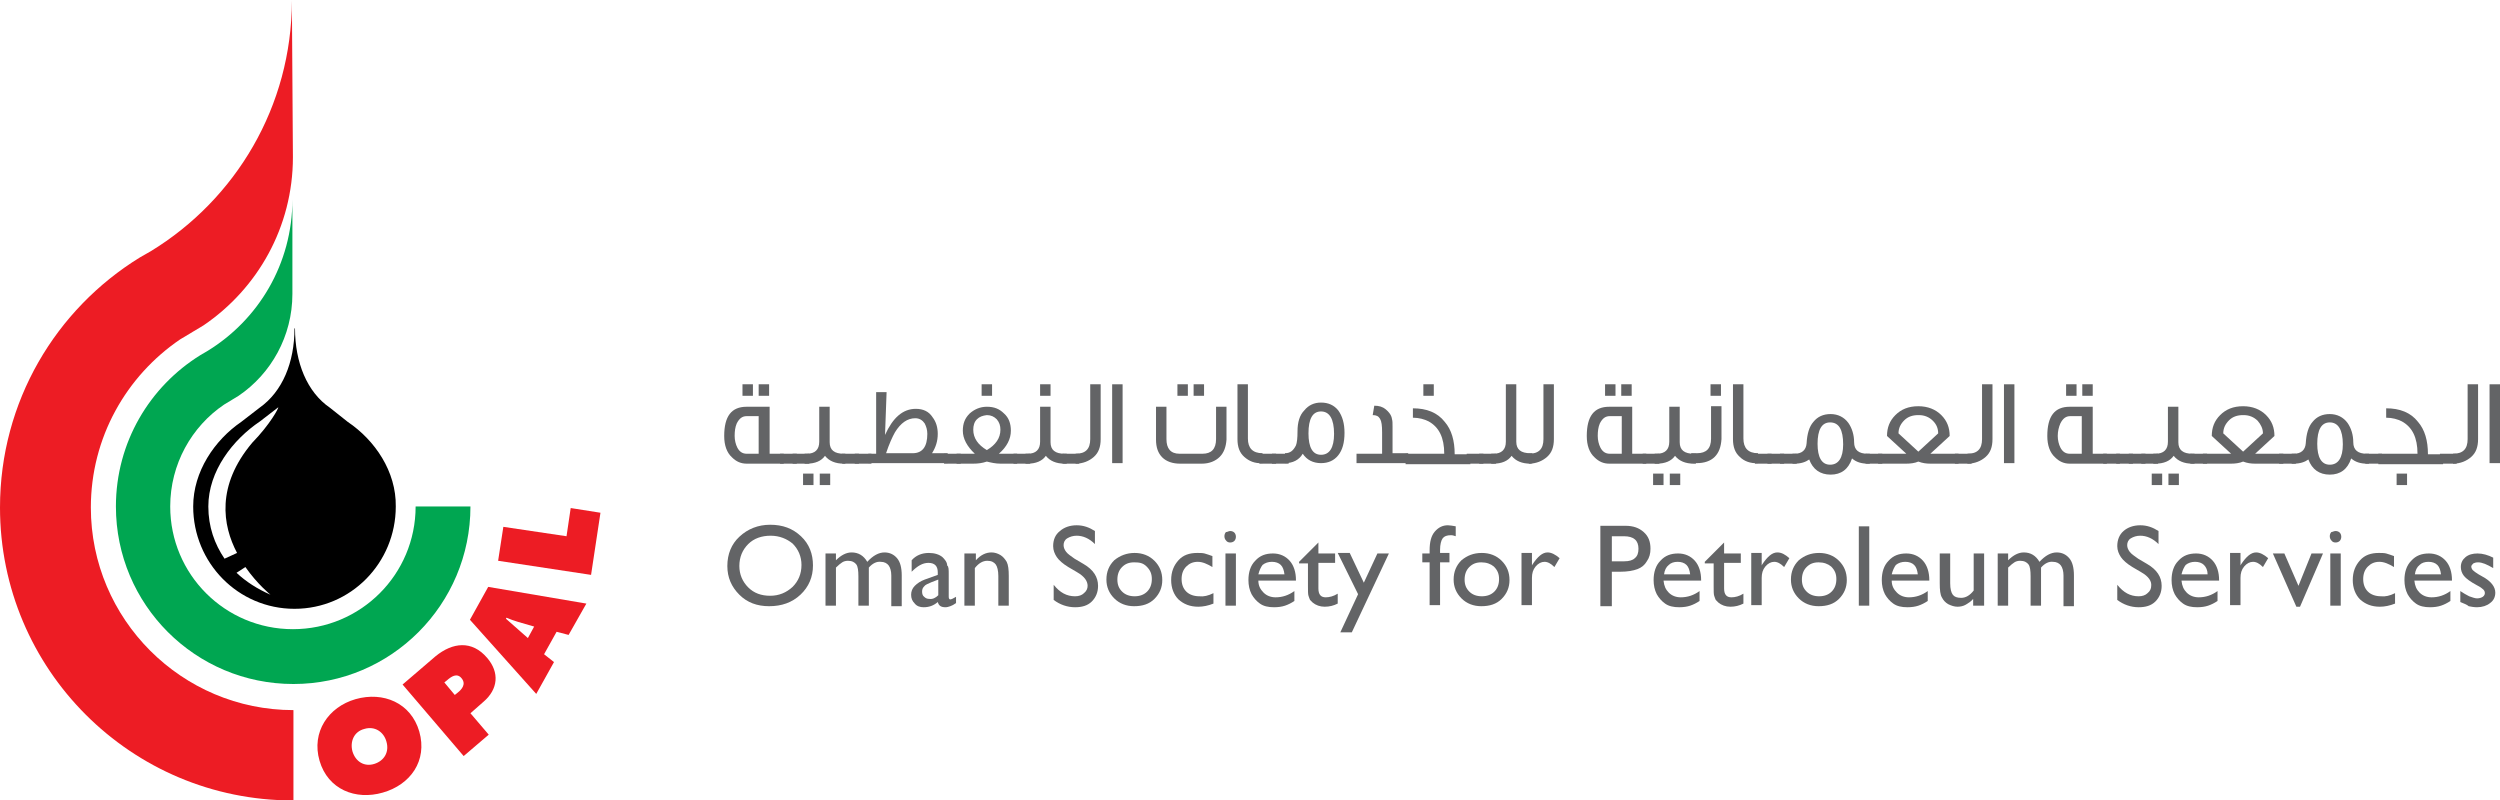<?xml version="1.0" encoding="utf-8"?>
<!-- Generator: Adobe Illustrator 28.0.0, SVG Export Plug-In . SVG Version: 6.00 Build 0)  -->
<!DOCTYPE svg PUBLIC "-//W3C//DTD SVG 1.1//EN" "http://www.w3.org/Graphics/SVG/1.1/DTD/svg11.dtd">
<svg version="1.1" id="Layer_1" xmlns:x="http://ns.adobe.com/Extensibility/1.0/" xmlns:i="http://ns.adobe.com/AdobeIllustrator/10.0/" xmlns:graph="http://ns.adobe.com/Graphs/1.0/"
	 xmlns="http://www.w3.org/2000/svg" xmlns:xlink="http://www.w3.org/1999/xlink" x="0px" y="0px" width="478.8px" height="153.3px"
	 viewBox="0 0 478.8 153.3" style="enable-background:new 0 0 478.8 153.3;" xml:space="preserve">
<style type="text/css">
	.st0{fill:#636466;}
	.st1{fill:#00A651;}
	.st2{fill:#ED1C24;}
	.st3{fill:none;stroke:#ED1C24;stroke-width:0.907;}
</style>
<g>
	<g>
		<g>
			<g>
				<g>
					<g>
						<path class="st0" d="M147.5,100.5c2.4,0,4.3,0.7,5.9,2.2c1.6,1.5,2.3,3.4,2.3,5.6c0,2.2-0.8,4.1-2.4,5.6
							c-1.6,1.5-3.6,2.2-6,2.2c-2.3,0-4.2-0.7-5.7-2.2c-1.5-1.5-2.3-3.3-2.3-5.5c0-2.3,0.8-4.2,2.3-5.6
							C143.2,101.3,145.2,100.5,147.5,100.5z M147.6,102.6c-1.7,0-3.2,0.5-4.3,1.6c-1.1,1.1-1.7,2.5-1.7,4.2c0,1.6,0.6,3,1.7,4.1
							c1.1,1.1,2.5,1.6,4.2,1.6c1.7,0,3.1-0.6,4.3-1.7c1.1-1.1,1.7-2.5,1.7-4.2c0-1.6-0.6-3-1.7-4.1
							C150.7,103.2,149.3,102.6,147.6,102.6z"/>
						<path class="st0" d="M166.4,108.7v7.3h-2v-5.6c0-1.1-0.1-1.9-0.4-2.3c-0.3-0.4-0.8-0.7-1.6-0.7c-0.4,0-0.8,0.1-1.1,0.3
							c-0.3,0.2-0.7,0.5-1.2,1v7.3h-2v-10h2v1.3c1-1,2-1.5,3-1.5c1.3,0,2.3,0.6,3,1.8c1.1-1.2,2.2-1.8,3.3-1.8c1,0,1.8,0.4,2.4,1.1
							c0.6,0.7,0.9,1.8,0.9,3.3v5.9h-2v-5.9c0-0.8-0.2-1.5-0.5-1.9c-0.3-0.4-0.8-0.7-1.5-0.7C167.9,107.5,167.1,107.9,166.4,108.7z"
							/>
						<path class="st0" d="M181.7,110v4.3c0,0.3,0.1,0.5,0.3,0.5c0.2,0,0.6-0.2,1.1-0.5v1.2c-0.4,0.3-0.8,0.5-1.1,0.6
							c-0.3,0.1-0.6,0.2-0.9,0.2c-0.9,0-1.3-0.3-1.5-1c-0.8,0.7-1.7,1-2.7,1c-0.7,0-1.3-0.2-1.7-0.7c-0.5-0.5-0.7-1-0.7-1.7
							c0-0.6,0.2-1.2,0.7-1.7c0.5-0.5,1.1-0.9,1.9-1.2l2.5-0.9v-0.5c0-1.2-0.6-1.8-1.8-1.8c-1.1,0-2.1,0.6-3.2,1.7v-2.2
							c0.8-0.9,1.9-1.4,3.3-1.4c1.1,0,2,0.3,2.6,0.8c0.2,0.2,0.4,0.4,0.6,0.7c0.2,0.3,0.3,0.6,0.3,0.9
							C181.7,108.5,181.7,109.1,181.7,110z M179.7,114v-3l-1.3,0.5c-0.7,0.3-1.2,0.5-1.4,0.8c-0.3,0.3-0.4,0.6-0.4,1
							c0,0.4,0.1,0.8,0.4,1c0.3,0.3,0.6,0.4,1,0.4C178.6,114.8,179.2,114.5,179.7,114z"/>
						<path class="st0" d="M186.9,106v1.3c0.9-1,1.9-1.5,3-1.5c0.6,0,1.2,0.2,1.7,0.5c0.5,0.3,0.9,0.8,1.2,1.3
							c0.3,0.6,0.4,1.5,0.4,2.7v5.7h-2v-5.7c0-1-0.2-1.8-0.5-2.2c-0.3-0.4-0.8-0.7-1.6-0.7c-0.9,0-1.7,0.5-2.4,1.4v7.2h-2v-10H186.9
							z"/>
						<path class="st0" d="M206.3,109.6l-1.7-1c-1-0.6-1.8-1.3-2.2-1.9c-0.4-0.6-0.7-1.3-0.7-2.1c0-1.2,0.4-2.2,1.3-2.9
							c0.8-0.7,1.9-1.1,3.2-1.1c1.3,0,2.4,0.4,3.5,1.1v2.5c-1.1-1.1-2.3-1.6-3.5-1.6c-0.7,0-1.3,0.2-1.8,0.5
							c-0.5,0.3-0.7,0.8-0.7,1.3c0,0.5,0.2,0.9,0.5,1.3c0.3,0.4,0.9,0.8,1.6,1.3l1.7,1c1.9,1.1,2.8,2.5,2.8,4.2c0,1.2-0.4,2.2-1.2,3
							c-0.8,0.8-1.9,1.1-3.2,1.1c-1.5,0-2.9-0.5-4.1-1.4V112c1.2,1.5,2.5,2.2,4.1,2.2c0.7,0,1.3-0.2,1.7-0.6
							c0.5-0.4,0.7-0.9,0.7-1.4C208.3,111.3,207.7,110.4,206.3,109.6z"/>
						<path class="st0" d="M217.3,105.9c1.5,0,2.8,0.5,3.8,1.5c1,1,1.5,2.2,1.5,3.7c0,1.4-0.5,2.6-1.5,3.6c-1,1-2.3,1.4-3.9,1.4
							c-1.5,0-2.8-0.5-3.8-1.5c-1-1-1.5-2.2-1.5-3.6c0-1.5,0.5-2.7,1.5-3.7C214.5,106.4,215.8,105.9,217.3,105.9z M217.2,107.7
							c-1,0-1.7,0.3-2.3,0.9c-0.6,0.6-0.9,1.4-0.9,2.4c0,1,0.3,1.7,0.9,2.3c0.6,0.6,1.4,0.9,2.4,0.9c1,0,1.8-0.3,2.4-0.9
							c0.6-0.6,0.9-1.4,0.9-2.4c0-1-0.3-1.7-1-2.4S218.2,107.7,217.2,107.7z"/>
						<path class="st0" d="M232.4,113.6v2c-1,0.4-2,0.6-2.9,0.6c-1.6,0-2.8-0.5-3.8-1.4c-0.9-0.9-1.4-2.2-1.4-3.7
							c0-1.6,0.5-2.8,1.4-3.8c0.9-1,2.1-1.4,3.6-1.4c0.5,0,1,0,1.4,0.1c0.4,0.1,0.9,0.3,1.5,0.5v2.1c-1-0.6-1.9-1-2.8-1
							c-0.9,0-1.6,0.3-2.2,0.9c-0.6,0.6-0.9,1.4-0.9,2.4c0,1,0.3,1.8,0.9,2.4c0.6,0.6,1.5,0.9,2.5,0.9
							C230.5,114.3,231.4,114.1,232.4,113.6z"/>
						<path class="st0" d="M235.6,101.7c0.3,0,0.6,0.1,0.8,0.3c0.2,0.2,0.3,0.5,0.3,0.8c0,0.3-0.1,0.6-0.3,0.8
							c-0.2,0.2-0.5,0.3-0.8,0.3c-0.3,0-0.6-0.1-0.8-0.4c-0.2-0.2-0.3-0.5-0.3-0.8c0-0.3,0.1-0.6,0.3-0.8
							C235.1,101.9,235.3,101.7,235.6,101.7z M234.7,106h2v10h-2V106z"/>
						<path class="st0" d="M248.1,111.2H241c0,1,0.4,1.7,1,2.3c0.6,0.6,1.4,0.9,2.3,0.9c1.3,0,2.5-0.4,3.6-1.2v1.9
							c-0.6,0.4-1.2,0.7-1.8,0.9c-0.6,0.2-1.3,0.3-2.1,0.3c-1.1,0-2-0.2-2.7-0.7c-0.7-0.5-1.2-1.1-1.6-1.8c-0.4-0.8-0.6-1.7-0.6-2.7
							c0-1.5,0.4-2.8,1.3-3.7c0.9-1,2-1.4,3.4-1.4c1.3,0,2.4,0.5,3.2,1.4c0.8,0.9,1.2,2.2,1.2,3.7V111.2z M241,110h5
							c-0.1-0.8-0.3-1.4-0.7-1.8c-0.4-0.4-1-0.6-1.7-0.6c-0.7,0-1.3,0.2-1.8,0.6C241.5,108.6,241.2,109.2,241,110z"/>
						<path class="st0" d="M248.8,107.6l3.7-3.7v2.1h3.2v1.8h-3.2v4.9c0,1.2,0.5,1.7,1.4,1.7c0.7,0,1.5-0.2,2.3-0.7v1.9
							c-0.8,0.4-1.6,0.6-2.5,0.6c-0.9,0-1.7-0.3-2.3-0.8c-0.2-0.2-0.3-0.3-0.5-0.5c-0.1-0.2-0.2-0.5-0.3-0.8
							c-0.1-0.3-0.1-0.9-0.1-1.8v-4.4h-1.7V107.6z"/>
						<path class="st0" d="M263.8,106h2.2l-7.1,15.1h-2.2l3.4-7.3l-3.9-7.9h2.3l2.7,5.7L263.8,106z"/>
						<path class="st0" d="M273.8,106v-0.6c0-1.6,0.3-2.8,1-3.6c0.7-0.8,1.5-1.2,2.5-1.2c0.4,0,0.9,0.1,1.5,0.2v1.9
							c-0.3-0.1-0.6-0.2-0.9-0.2c-0.8,0-1.3,0.2-1.6,0.6c-0.3,0.4-0.5,1.2-0.5,2.2v0.6h1.8v1.8h-1.8v8.2h-2v-8.2h-1.4V106H273.8z"/>
						<path class="st0" d="M283.8,105.9c1.5,0,2.8,0.5,3.8,1.5c1,1,1.5,2.2,1.5,3.7c0,1.4-0.5,2.6-1.5,3.6c-1,1-2.3,1.4-3.9,1.4
							c-1.5,0-2.8-0.5-3.8-1.5c-1-1-1.5-2.2-1.5-3.6c0-1.5,0.5-2.7,1.5-3.7C281,106.4,282.2,105.9,283.8,105.9z M283.7,107.7
							c-1,0-1.7,0.3-2.3,0.9c-0.6,0.6-0.9,1.4-0.9,2.4c0,1,0.3,1.7,0.9,2.3c0.6,0.6,1.4,0.9,2.4,0.9c1,0,1.8-0.3,2.4-0.9
							c0.6-0.6,0.9-1.4,0.9-2.4c0-1-0.3-1.7-1-2.4C285.5,108,284.7,107.7,283.7,107.7z"/>
						<path class="st0" d="M293.4,106v2.3l0.1-0.2c1-1.5,1.9-2.3,2.9-2.3c0.7,0,1.5,0.4,2.3,1.1l-1,1.7c-0.7-0.7-1.3-1-1.9-1
							c-0.6,0-1.2,0.3-1.7,0.9c-0.5,0.6-0.7,1.3-0.7,2.2v5.2h-2v-10H293.4z"/>
						<path class="st0" d="M306.5,116v-15.3h4.8c1.5,0,2.6,0.4,3.5,1.2c0.9,0.8,1.3,1.8,1.3,3.2c0,0.9-0.2,1.7-0.7,2.4
							c-0.4,0.7-1,1.2-1.8,1.5c-0.8,0.3-1.9,0.5-3.3,0.5h-1.6v6.6H306.5z M311,102.7h-2.3v4.8h2.4c0.9,0,1.6-0.2,2-0.6
							c0.5-0.4,0.7-1,0.7-1.8C313.8,103.5,312.9,102.7,311,102.7z"/>
						<path class="st0" d="M325.7,111.2h-7.1c0.1,1,0.4,1.7,1,2.3c0.6,0.6,1.4,0.9,2.3,0.9c1.3,0,2.5-0.4,3.6-1.2v1.9
							c-0.6,0.4-1.2,0.7-1.8,0.9c-0.6,0.2-1.3,0.3-2.1,0.3c-1.1,0-2-0.2-2.7-0.7c-0.7-0.5-1.2-1.1-1.6-1.8c-0.4-0.8-0.6-1.7-0.6-2.7
							c0-1.5,0.4-2.8,1.3-3.7c0.9-1,2-1.4,3.4-1.4c1.3,0,2.4,0.5,3.2,1.4c0.8,0.9,1.2,2.2,1.2,3.7V111.2z M318.7,110h5
							c-0.1-0.8-0.3-1.4-0.7-1.8c-0.4-0.4-1-0.6-1.7-0.6c-0.7,0-1.3,0.2-1.7,0.6C319.1,108.6,318.8,109.2,318.7,110z"/>
						<path class="st0" d="M326.5,107.6l3.7-3.7v2.1h3.2v1.8h-3.2v4.9c0,1.2,0.5,1.7,1.4,1.7c0.7,0,1.5-0.2,2.3-0.7v1.9
							c-0.8,0.4-1.6,0.6-2.5,0.6c-0.9,0-1.7-0.3-2.3-0.8c-0.2-0.2-0.3-0.3-0.5-0.5c-0.1-0.2-0.2-0.5-0.3-0.8
							c-0.1-0.3-0.1-0.9-0.1-1.8v-4.4h-1.7V107.6z"/>
						<path class="st0" d="M337.4,106v2.3l0.1-0.2c1-1.5,1.9-2.3,2.9-2.3c0.8,0,1.5,0.4,2.3,1.1l-1,1.7c-0.7-0.7-1.3-1-1.9-1
							c-0.6,0-1.2,0.3-1.7,0.9c-0.5,0.6-0.7,1.3-0.7,2.2v5.2h-2v-10H337.4z"/>
						<path class="st0" d="M348.4,105.9c1.5,0,2.8,0.5,3.8,1.5c1,1,1.5,2.2,1.5,3.7c0,1.4-0.5,2.6-1.5,3.6c-1,1-2.3,1.4-3.9,1.4
							c-1.5,0-2.8-0.5-3.8-1.5c-1-1-1.5-2.2-1.5-3.6c0-1.5,0.5-2.7,1.5-3.7C345.6,106.4,346.8,105.9,348.4,105.9z M348.3,107.7
							c-1,0-1.7,0.3-2.3,0.9c-0.6,0.6-0.9,1.4-0.9,2.4c0,1,0.3,1.7,0.9,2.3c0.6,0.6,1.4,0.9,2.4,0.9c1,0,1.8-0.3,2.4-0.9
							c0.6-0.6,0.9-1.4,0.9-2.4c0-1-0.3-1.7-1-2.4C350.1,108,349.3,107.7,348.3,107.7z"/>
						<path class="st0" d="M356,100.8h2V116h-2V100.8z"/>
						<path class="st0" d="M369.4,111.2h-7.1c0,1,0.4,1.7,1,2.3c0.6,0.6,1.4,0.9,2.3,0.9c1.3,0,2.5-0.4,3.6-1.2v1.9
							c-0.6,0.4-1.2,0.7-1.8,0.9c-0.6,0.2-1.3,0.3-2.1,0.3c-1.1,0-2-0.2-2.7-0.7c-0.7-0.5-1.2-1.1-1.6-1.8c-0.4-0.8-0.6-1.7-0.6-2.7
							c0-1.5,0.4-2.8,1.3-3.7c0.9-1,2-1.4,3.4-1.4c1.3,0,2.4,0.5,3.2,1.4c0.8,0.9,1.2,2.2,1.2,3.7V111.2z M362.3,110h5
							c-0.1-0.8-0.3-1.4-0.7-1.8c-0.4-0.4-1-0.6-1.7-0.6c-0.7,0-1.3,0.2-1.8,0.6C362.8,108.6,362.5,109.2,362.3,110z"/>
						<path class="st0" d="M377.9,116v-1.3c-0.4,0.5-0.9,0.8-1.4,1.1c-0.5,0.3-1.1,0.4-1.6,0.4c-0.6,0-1.2-0.2-1.8-0.5
							c-0.5-0.3-0.9-0.7-1.2-1.3c-0.3-0.5-0.4-1.4-0.4-2.7V106h2v5.7c0,1.1,0.2,1.8,0.5,2.2c0.3,0.4,0.8,0.6,1.6,0.6
							c0.9,0,1.7-0.5,2.4-1.4V106h2v10H377.9z"/>
						<path class="st0" d="M390.9,108.7v7.3h-2v-5.6c0-1.1-0.1-1.9-0.4-2.3c-0.3-0.4-0.8-0.7-1.6-0.7c-0.4,0-0.8,0.1-1.1,0.3
							c-0.3,0.2-0.7,0.5-1.2,1v7.3h-2v-10h2v1.3c1-1,2-1.5,3-1.5c1.3,0,2.3,0.6,3,1.8c1.1-1.2,2.2-1.8,3.3-1.8c1,0,1.8,0.4,2.4,1.1
							c0.6,0.7,0.9,1.8,0.9,3.3v5.9h-2v-5.9c0-0.8-0.2-1.5-0.5-1.9c-0.3-0.4-0.8-0.7-1.5-0.7C392.4,107.5,391.6,107.9,390.9,108.7z"
							/>
						<path class="st0" d="M410.1,109.6l-1.7-1c-1-0.6-1.8-1.3-2.2-1.9c-0.4-0.6-0.7-1.3-0.7-2.1c0-1.2,0.4-2.2,1.2-2.9
							c0.8-0.7,1.9-1.1,3.2-1.1c1.3,0,2.4,0.4,3.5,1.1v2.5c-1.1-1.1-2.3-1.6-3.5-1.6c-0.7,0-1.3,0.2-1.8,0.5
							c-0.5,0.3-0.7,0.8-0.7,1.3c0,0.5,0.2,0.9,0.5,1.3c0.3,0.4,0.9,0.8,1.6,1.3l1.7,1c1.9,1.1,2.8,2.5,2.8,4.2c0,1.2-0.4,2.2-1.2,3
							c-0.8,0.8-1.9,1.1-3.2,1.1c-1.5,0-2.9-0.5-4.1-1.4V112c1.2,1.5,2.5,2.2,4.1,2.2c0.7,0,1.3-0.2,1.7-0.6
							c0.5-0.4,0.7-0.9,0.7-1.4C412.1,111.3,411.5,110.4,410.1,109.6z"/>
						<path class="st0" d="M424.9,111.2h-7.1c0.1,1,0.4,1.7,1,2.3c0.6,0.6,1.4,0.9,2.3,0.9c1.3,0,2.5-0.4,3.6-1.2v1.9
							c-0.6,0.4-1.2,0.7-1.8,0.9c-0.6,0.2-1.3,0.3-2.1,0.3c-1.1,0-2-0.2-2.7-0.7c-0.7-0.5-1.2-1.1-1.6-1.8c-0.4-0.8-0.6-1.7-0.6-2.7
							c0-1.5,0.4-2.8,1.3-3.7c0.9-1,2-1.4,3.4-1.4c1.3,0,2.4,0.5,3.2,1.4c0.8,0.9,1.2,2.2,1.2,3.7V111.2z M417.8,110h5
							c0-0.8-0.3-1.4-0.7-1.8c-0.4-0.4-1-0.6-1.7-0.6c-0.7,0-1.3,0.2-1.8,0.6C418.3,108.6,418,109.2,417.8,110z"/>
						<path class="st0" d="M429.1,106v2.3l0.1-0.2c1-1.5,1.9-2.3,2.9-2.3c0.7,0,1.5,0.4,2.3,1.1l-1,1.7c-0.7-0.7-1.3-1-1.9-1
							c-0.6,0-1.2,0.3-1.7,0.9c-0.5,0.6-0.7,1.3-0.7,2.2v5.2h-2v-10H429.1z"/>
						<path class="st0" d="M442.7,106h2.2l-4.4,10.2h-0.7l-4.5-10.2h2.2l2.7,6.2L442.7,106z"/>
						<path class="st0" d="M447.3,101.7c0.3,0,0.6,0.1,0.8,0.3c0.2,0.2,0.3,0.5,0.3,0.8c0,0.3-0.1,0.6-0.3,0.8
							c-0.2,0.2-0.5,0.3-0.8,0.3c-0.3,0-0.6-0.1-0.8-0.4c-0.2-0.2-0.3-0.5-0.3-0.8c0-0.3,0.1-0.6,0.3-0.8
							C446.7,101.9,447,101.7,447.3,101.7z M446.3,106h2v10h-2V106z"/>
						<path class="st0" d="M458.7,113.6v2c-1,0.4-2,0.6-2.9,0.6c-1.6,0-2.8-0.5-3.8-1.4c-0.9-0.9-1.4-2.2-1.4-3.7
							c0-1.6,0.5-2.8,1.4-3.8c0.9-1,2.1-1.4,3.6-1.4c0.5,0,1,0,1.4,0.1c0.4,0.1,0.9,0.3,1.5,0.5v2.1c-1-0.6-1.9-1-2.8-1
							c-0.9,0-1.6,0.3-2.2,0.9c-0.6,0.6-0.9,1.4-0.9,2.4c0,1,0.3,1.8,0.9,2.4c0.6,0.6,1.5,0.9,2.5,0.9
							C456.8,114.3,457.7,114.1,458.7,113.6z"/>
						<path class="st0" d="M469.5,111.2h-7.1c0.1,1,0.4,1.7,1,2.3c0.6,0.6,1.4,0.9,2.3,0.9c1.3,0,2.5-0.4,3.6-1.2v1.9
							c-0.6,0.4-1.2,0.7-1.8,0.9c-0.6,0.2-1.3,0.3-2.1,0.3c-1.1,0-2-0.2-2.7-0.7c-0.7-0.5-1.2-1.1-1.6-1.8c-0.4-0.8-0.6-1.7-0.6-2.7
							c0-1.5,0.4-2.8,1.3-3.7c0.9-1,2-1.4,3.4-1.4c1.3,0,2.4,0.5,3.2,1.4c0.8,0.9,1.2,2.2,1.2,3.7V111.2z M462.5,110h5
							c-0.1-0.8-0.3-1.4-0.7-1.8c-0.4-0.4-1-0.6-1.7-0.6c-0.7,0-1.3,0.2-1.7,0.6C462.9,108.6,462.6,109.2,462.5,110z"/>
						<path class="st0" d="M471.2,115.3v-2.1c0.6,0.4,1.1,0.7,1.7,1c0.6,0.2,1.1,0.4,1.5,0.4c0.4,0,0.8-0.1,1.1-0.3
							c0.3-0.2,0.4-0.5,0.4-0.7c0-0.3-0.1-0.5-0.3-0.7c-0.2-0.2-0.6-0.5-1.2-0.8c-1.3-0.7-2.1-1.3-2.5-1.8c-0.4-0.5-0.6-1.1-0.6-1.7
							c0-0.8,0.3-1.4,0.9-1.9c0.6-0.5,1.4-0.7,2.3-0.7c1,0,2,0.3,3,0.8v2c-1.2-0.7-2.1-1.1-2.9-1.1c-0.4,0-0.7,0.1-0.9,0.2
							c-0.2,0.2-0.4,0.4-0.4,0.6c0,0.2,0.1,0.5,0.3,0.7c0.2,0.2,0.6,0.5,1.1,0.8l0.7,0.4c1.7,0.9,2.5,2,2.5,3.1c0,0.8-0.3,1.5-1,2
							c-0.6,0.5-1.5,0.8-2.5,0.8c-0.6,0-1.1-0.1-1.6-0.2C472.5,115.8,471.9,115.6,471.2,115.3z"/>
					</g>
				</g>
			</g>
		</g>
		<g>
			<path class="st0" d="M143,88.8c-1.1,0-2-0.4-2.8-1.2c-1-0.9-1.5-2.3-1.5-4.1c0-3.8,1.4-5.6,4.3-5.6h4.4v9h2.7v1.9H143z
				 M145.4,79.7H143c-0.8,0-1.4,0.4-1.9,1.4c-0.3,0.7-0.4,1.5-0.4,2.4c0,0.8,0.2,1.6,0.5,2.2c0.4,0.8,1,1.2,1.8,1.2h2.3V79.7z
				 M142.2,75.8v-2.2h2v2.2H142.2z M145.3,75.8v-2.2h2v2.2H145.3z"/>
			<path class="st0" d="M149.4,88.8v-1.9h3.2v1.9H149.4z"/>
			<path class="st0" d="M151.8,88.8v-1.9h3.2v1.9H151.8z"/>
			<path class="st0" d="M153.8,92.9v-2.2h2v2.2H153.8z M161.6,88.8c-1.6,0-2.8-0.5-3.6-1.5c-0.7,1-1.9,1.5-3.5,1.5c0.1,0,0,0-0.4,0
				v-1.9c0.1,0,0.2,0,0.4,0c1.6,0,2.4-0.8,2.4-2.3v-6.7h2v6.8c0,1.5,0.9,2.2,2.7,2.2c0,0,0.1,0,0.3,0v1.9
				C161.8,88.8,161.6,88.8,161.6,88.8z M157,92.9v-2.2h2v2.2H157z"/>
			<path class="st0" d="M161.3,88.8v-1.9h3.2v1.9H161.3z"/>
			<path class="st0" d="M163.7,88.8v-1.9h3.2v1.9H163.7z"/>
			<path class="st0" d="M166.3,88.8v-1.9h1.5V75.1h2l-0.3,8.2c1.5-3.3,3.4-5,5.9-5c1.4,0,2.5,0.5,3.2,1.6c0.7,0.9,1,2,1,3.2
				c0,1.4-0.4,2.6-1.1,3.7h3v1.9H166.3z M177.1,81.1c-0.4-0.6-1-1-1.8-1c-1.5,0-2.8,0.9-3.9,2.7c-0.5,0.9-1.1,2.2-1.7,4h5.1
				c1.9,0,2.8-1.3,2.8-3.7C177.6,82.3,177.4,81.7,177.1,81.1z"/>
			<path class="st0" d="M180.8,88.8v-1.9h3.2v1.9H180.8z"/>
			<path class="st0" d="M191.6,88.8c-0.9,0-1.8-0.2-2.6-0.4c-0.9,0.3-1.7,0.4-2.6,0.4h-3.2v-1.9h3.5c-1.5-1.4-2.3-2.9-2.3-4.4
				c0-1.4,0.4-2.4,1.3-3.3c0.9-0.8,2-1.3,3.3-1.3c1.4,0,2.4,0.4,3.3,1.3c0.9,0.8,1.3,1.9,1.3,3.3c0,1.6-0.8,3.1-2.3,4.4h3.5v1.9
				H191.6z M187.1,80.3c-0.5,0.5-0.7,1.2-0.7,2c0,1.6,0.9,2.9,2.6,3.9c1.7-1,2.6-2.3,2.6-3.9c0-0.8-0.2-1.4-0.7-2
				c-0.5-0.5-1.1-0.8-1.9-0.8C188.2,79.6,187.6,79.8,187.1,80.3z M188,75.8v-2.2h2v2.2H188z"/>
			<path class="st0" d="M194.1,88.8v-1.9h3.2v1.9H194.1z"/>
			<path class="st0" d="M203.9,88.8c-1.6,0-2.8-0.5-3.6-1.5c-0.7,1-1.9,1.5-3.5,1.5c0.1,0,0,0-0.4,0v-1.9c0.1,0,0.2,0,0.4,0
				c1.6,0,2.4-0.8,2.4-2.3v-6.7h2v6.8c0,1.5,0.9,2.2,2.7,2.2c0,0,0.1,0,0.4,0v1.9C204.1,88.8,203.9,88.8,203.9,88.8z M199.2,75.8
				v-2.2h2v2.2H199.2z"/>
			<path class="st0" d="M203.5,88.8v-1.9h3.2v1.9H203.5z"/>
			<path class="st0" d="M209.5,87.5c-0.9,0.8-2.1,1.3-3.5,1.3v-1.9c1.9,0,2.8-0.9,2.8-2.8V73.6h2v10.5
				C210.8,85.6,210.4,86.7,209.5,87.5z"/>
			<path class="st0" d="M213,88.8V73.6h2v15.1H213z"/>
			<path class="st0" d="M233.6,87.5c-0.8,0.8-2,1.3-3.4,1.3h-4.2c-1.4,0-2.6-0.4-3.4-1.2c-0.8-0.8-1.2-1.9-1.2-3.4v-6.3h2v6.2
				c0,1.8,0.8,2.8,2.5,2.8h4.4c1.7,0,2.6-0.9,2.6-2.8v-6.2h2v6.3C234.8,85.6,234.4,86.7,233.6,87.5z M225.5,75.8v-2.2h2v2.2H225.5z
				 M228.6,75.8v-2.2h2v2.2H228.6z"/>
			<path class="st0" d="M238.3,87.5c-0.9-0.8-1.3-1.9-1.3-3.4V73.6h2l0,10.4c0,1.8,0.9,2.8,2.8,2.8v1.9
				C240.3,88.8,239.2,88.3,238.3,87.5z"/>
			<path class="st0" d="M241.2,88.8v-1.9h3.2v1.9H241.2z"/>
			<path class="st0" d="M243.6,88.8v-1.9h3.2v1.9H243.6z"/>
			<path class="st0" d="M256.3,87.2c-0.8,1-1.9,1.5-3.3,1.5c-1.5,0-2.7-0.6-3.5-1.8c-0.7,1.2-1.9,1.8-3.4,1.8v-1.9
				c1,0,1.6-0.5,2.1-1.5c0.2-0.5,0.3-1.4,0.3-2.7h0c0-1.7,0.4-3.1,1.3-4c0.8-1,1.9-1.5,3.2-1.5c1.4,0,2.5,0.5,3.3,1.5
				c0.8,1.1,1.2,2.5,1.2,4.3C257.5,84.8,257.1,86.2,256.3,87.2z M253,78.8c-1.6,0-2.4,1.4-2.4,4.2c0,2.7,0.8,4.1,2.4,4.1
				c1.6,0,2.5-1.3,2.5-4C255.5,80.2,254.6,78.8,253,78.8z"/>
			<path class="st0" d="M259.8,88.8v-1.9h4.9v-4.1c0-1.3-0.1-2.1-0.4-2.6c-0.3-0.5-0.7-0.7-1.4-0.7l0.3-1.8c0.9,0,1.6,0.2,2.2,0.7
				c0.6,0.5,1.1,1.1,1.2,1.9c0.1,0.3,0.1,0.8,0.1,1.4v5.1h3v1.9H259.8z"/>
			<path class="st0" d="M269.2,88.8v-1.9h7.4c0-3.1-1-5.1-3-6.2c-0.8-0.4-1.8-0.7-3-0.7v-1.8c2.6,0,4.7,0.8,6.1,2.6
				c1.3,1.5,1.9,3.6,1.9,6.2h3v1.9H269.2z M272.6,75.8v-2.2h2v2.2H272.6z"/>
			<path class="st0" d="M280.9,88.8v-1.9h3.2v1.9H280.9z"/>
			<path class="st0" d="M283.3,88.8v-1.9h3.2v1.9H283.3z"/>
			<path class="st0" d="M293.1,88.8c-1.6,0-2.8-0.5-3.6-1.5c-0.7,1-1.9,1.5-3.5,1.5c0.1,0,0,0-0.4,0v-1.9c0.1,0,0.2,0,0.4,0
				c1.6,0,2.4-0.8,2.4-2.3V73.6h2v11c0,1.5,0.9,2.2,2.7,2.2c0,0,0.1,0,0.4,0v1.9C293.3,88.8,293.1,88.8,293.1,88.8z"/>
			<path class="st0" d="M296.3,87.5c-0.9,0.8-2.1,1.3-3.5,1.3v-1.9c1.9,0,2.8-0.9,2.8-2.8V73.6h2v10.5
				C297.6,85.6,297.2,86.7,296.3,87.5z"/>
			<path class="st0" d="M308.2,88.8c-1.1,0-2-0.4-2.8-1.2c-1-0.9-1.5-2.3-1.5-4.1c0-3.8,1.4-5.6,4.3-5.6h4.4v9h2.7v1.9H308.2z
				 M310.6,79.7h-2.3c-0.8,0-1.4,0.4-1.9,1.4c-0.3,0.7-0.4,1.5-0.4,2.4c0,0.8,0.2,1.6,0.5,2.2c0.4,0.8,1,1.2,1.8,1.2h2.3V79.7z
				 M307.4,75.8v-2.2h2v2.2H307.4z M310.5,75.8v-2.2h2v2.2H310.5z"/>
			<path class="st0" d="M314.6,88.8v-1.9h3.2v1.9H314.6z"/>
			<path class="st0" d="M316.6,92.9v-2.2h2v2.2H316.6z M324.4,88.8c-1.6,0-2.8-0.5-3.6-1.5c-0.7,1-1.9,1.5-3.5,1.5c0.1,0,0,0-0.4,0
				v-1.9c0.1,0,0.2,0,0.4,0c1.6,0,2.4-0.8,2.4-2.3v-6.7h2v6.8c0,1.5,0.9,2.2,2.7,2.2c0,0,0.1,0,0.4,0v1.9
				C324.6,88.8,324.4,88.8,324.4,88.8z M319.8,92.9v-2.2h2v2.2H319.8z"/>
			<path class="st0" d="M328.4,87.5c-0.8,0.8-2,1.2-3.4,1.2h-1.1v-1.9h1.1c1.8,0,2.7-0.9,2.7-2.8v-6.2h2v6.3
				C329.6,85.6,329.2,86.7,328.4,87.5z M327.6,75.8v-2.2h2v2.2H327.6z"/>
			<path class="st0" d="M333.2,87.5c-0.9-0.8-1.3-1.9-1.3-3.4V73.6h2l0,10.4c0,1.8,0.9,2.8,2.8,2.8v1.9
				C335.2,88.8,334,88.3,333.2,87.5z"/>
			<path class="st0" d="M336.1,88.8v-1.9h3.2v1.9H336.1z"/>
			<path class="st0" d="M338.5,88.8v-1.9h3.2v1.9H338.5z"/>
			<path class="st0" d="M340.9,88.8v-1.9h3.2v1.9H340.9z"/>
			<path class="st0" d="M357.7,88.8c-1.2,0-2.2-0.3-3-1c-0.7,2.1-2.1,3.1-4.1,3.1c-2,0-3.4-1-4.1-2.9c-0.7,0.5-1.6,0.8-2.8,0.8h-0.4
				v-1.9h0.4c1.4,0,2.2-0.7,2.3-2c0.1-1.8,0.5-3.2,1.3-4.1c0.8-1,1.9-1.5,3.3-1.5c1.4,0,2.6,0.6,3.4,1.7c0.7,1,1.1,2.3,1.1,3.7
				c0,1.5,0.9,2.2,2.6,2.2h0.4v1.9H357.7z M350.5,80.9c-1.6,0-2.4,1.4-2.4,4.1c0,2.6,0.8,4,2.4,4c1.6,0,2.5-1.3,2.5-3.9
				C353,82.3,352.2,80.9,350.5,80.9z"/>
			<path class="st0" d="M357.3,88.8v-1.9h3.2v1.9H357.3z"/>
			<path class="st0" d="M369.7,88.8c-0.8,0-1.5-0.1-2.3-0.4c-0.7,0.3-1.5,0.4-2.3,0.4h-5.4v-1.9h5.4l-3.7-3.4c0-1.6,0.5-2.9,1.6-4
				c1.1-1.1,2.5-1.7,4.4-1.7c1.8,0,3.3,0.6,4.4,1.7c1.1,1.1,1.6,2.4,1.6,4l-3.7,3.4h5.4v1.9H369.7z M370.2,80.6
				c-0.7-0.7-1.6-1.1-2.7-1.1h-0.1c-1.1,0-2,0.3-2.7,1c-0.7,0.7-1.1,1.5-1.1,2.5c0.6,0.6,1.9,1.7,3.8,3.5l3.8-3.5
				C371.2,82.1,370.9,81.3,370.2,80.6z"/>
			<path class="st0" d="M374.4,88.8v-1.9h3.2v1.9H374.4z"/>
			<path class="st0" d="M380.3,87.5c-0.9,0.8-2.1,1.3-3.5,1.3v-1.9c1.9,0,2.8-0.9,2.8-2.8V73.6h2v10.5
				C381.6,85.6,381.2,86.7,380.3,87.5z"/>
			<path class="st0" d="M383.8,88.8V73.6h2v15.1H383.8z"/>
			<path class="st0" d="M396.4,88.8c-1.1,0-2-0.4-2.8-1.2c-1-0.9-1.5-2.3-1.5-4.1c0-3.8,1.4-5.6,4.3-5.6h4.4v9h2.7v1.9H396.4z
				 M398.8,79.7h-2.3c-0.8,0-1.4,0.4-1.9,1.4c-0.3,0.7-0.5,1.5-0.5,2.4c0,0.8,0.2,1.6,0.5,2.2c0.4,0.8,1,1.2,1.8,1.2h2.3V79.7z
				 M395.7,75.8v-2.2h2v2.2H395.7z M398.8,75.8v-2.2h2v2.2H398.8z"/>
			<path class="st0" d="M402.8,88.8v-1.9h3.2v1.9H402.8z"/>
			<path class="st0" d="M405.3,88.8v-1.9h3.2v1.9H405.3z"/>
			<path class="st0" d="M407.7,88.8v-1.9h3.2v1.9H407.7z"/>
			<path class="st0" d="M410.1,88.8v-1.9h3.2v1.9H410.1z"/>
			<path class="st0" d="M412.1,92.9v-2.2h2v2.2H412.1z M419.9,88.8c-1.6,0-2.8-0.5-3.6-1.5c-0.7,1-1.9,1.5-3.5,1.5c0.1,0,0,0-0.4,0
				v-1.9c0.1,0,0.2,0,0.4,0c1.6,0,2.4-0.8,2.4-2.3v-6.7h2v6.8c0,1.5,0.9,2.2,2.7,2.2c0,0,0.1,0,0.4,0v1.9
				C420,88.8,419.9,88.8,419.9,88.8z M415.3,92.9v-2.2h2v2.2H415.3z"/>
			<path class="st0" d="M419.5,88.8v-1.9h3.2v1.9H419.5z"/>
			<path class="st0" d="M431.9,88.8c-0.8,0-1.5-0.1-2.3-0.4c-0.7,0.3-1.5,0.4-2.3,0.4h-5.4v-1.9h5.4l-3.7-3.4c0-1.6,0.5-2.9,1.6-4
				c1.1-1.1,2.5-1.7,4.4-1.7c1.8,0,3.3,0.6,4.4,1.7c1.1,1.1,1.6,2.4,1.6,4l-3.7,3.4h5.4v1.9H431.9z M432.4,80.6
				c-0.7-0.7-1.6-1.1-2.7-1.1h-0.1c-1.1,0-2,0.3-2.7,1c-0.7,0.7-1.1,1.5-1.1,2.5c0.6,0.6,1.9,1.7,3.8,3.5l3.8-3.5
				C433.4,82.1,433,81.3,432.4,80.6z"/>
			<path class="st0" d="M436.5,88.8v-1.9h3.2v1.9H436.5z"/>
			<path class="st0" d="M453.3,88.8c-1.2,0-2.2-0.3-3-1c-0.7,2.1-2.1,3.1-4.1,3.1c-2,0-3.4-1-4.1-2.9c-0.7,0.5-1.6,0.8-2.8,0.8h-0.4
				v-1.9h0.4c1.4,0,2.2-0.7,2.3-2c0.1-1.8,0.5-3.2,1.3-4.1c0.8-1,1.9-1.5,3.3-1.5c1.4,0,2.6,0.6,3.4,1.7c0.7,1,1.1,2.3,1.1,3.7
				c0,1.5,0.9,2.2,2.6,2.2h0.4v1.9H453.3z M446.2,80.9c-1.6,0-2.4,1.4-2.4,4.1c0,2.6,0.8,4,2.4,4c1.6,0,2.5-1.3,2.5-3.9
				C448.7,82.3,447.8,80.9,446.2,80.9z"/>
			<path class="st0" d="M453,88.8v-1.9h3.2v1.9H453z"/>
			<path class="st0" d="M455.5,88.8v-1.9h7.5c0-3.1-1-5.1-3-6.2c-0.8-0.4-1.8-0.7-3-0.7v-1.8c2.6,0,4.7,0.8,6.1,2.6
				c1.3,1.5,1.9,3.6,1.9,6.2h2.9v1.9H455.5z M459,92.9v-2.2h2v2.2H459z"/>
			<path class="st0" d="M467.3,88.8v-1.9h3.2v1.9H467.3z"/>
			<path class="st0" d="M473.3,87.5c-0.9,0.8-2.1,1.3-3.5,1.3v-1.9c1.9,0,2.8-0.9,2.8-2.8V73.6h2v10.5
				C474.6,85.6,474.2,86.7,473.3,87.5z"/>
			<path class="st0" d="M476.8,88.8V73.6h2v15.1H476.8z"/>
		</g>
	</g>
	<g>
		<g>
			<g>
				<g>
					<path d="M66.6,80.8l-3.4-2.7c-4.4-3-6.7-8.7-6.7-15.2h-0.1c0,6.5-2.3,12.1-6.7,15.2l-3.5,2.7C41.1,84.3,37,90.3,37,97
						c0,10.8,8.6,19.6,19.4,19.6c10.8,0,19.4-8.8,19.4-19.6C75.9,90.3,71.8,84.3,66.6,80.8z M45.3,109.7l1.7-1.1
						c2.3,3.3,4.8,5.3,4.8,5.3C49.3,112.8,47.1,111.4,45.3,109.7z M48.3,84.8c-6.9,8.2-5.7,15.8-2.9,21.1l-2.4,1.1
						c-1.9-2.8-3.1-6.1-3.1-10c0-6.8,4.7-12.8,9.9-16.3l3.5-2.7C53.4,78.1,51.8,81.2,48.3,84.8z"/>
					<path class="st1" d="M90.1,97H79.6c0,13-10.5,23.5-23.5,23.5c-13,0-23.5-10.5-23.5-23.5c0-8.1,4.1-15.3,10.3-19.5l2.8-1.7
						c6.2-4.2,10.3-11.4,10.3-19.5L56,38.2c0,12.3-6.5,23.1-16.4,29.1L38.4,68c-9.7,6-16.2,16.7-16.2,29c0,18.8,15.2,34,34,34l0,0h0
						c0,0,0,0,0,0l0,0C74.9,131,90.1,115.8,90.1,97z"/>
					<path class="st2" d="M56.1,153.3c-31,0-56.1-25.1-56.1-56.1c0-20.3,10.7-38,26.8-47.9l2.1-1.2c16.2-9.9,27-27.7,27-48l0.2,30
						c0,13.4-6.8,25.2-17.1,32.2L34.5,65c-10.3,7-17.1,18.8-17.1,32.2c0,21.4,17.4,38.8,38.8,38.8V153.3z"/>
				</g>
			</g>
			<g>
				<path class="st2" d="M69.8,139.6c2-0.6,3.7,0.6,4.2,2.4c0.6,2-0.4,3.7-2.3,4.3c-1.9,0.6-3.6-0.4-4.2-2.4
					C67,142,67.8,140.1,69.8,139.6z M68.1,133.9c-5.2,1.5-8.5,6.3-6.9,11.8c1.6,5.5,6.9,7.6,12.1,6.1c5.3-1.5,8.6-6.1,7-11.7
					C78.7,134.6,73.4,132.4,68.1,133.9z"/>
				<path class="st2" d="M85.1,130.7l0.5-0.4c0.8-0.7,1.9-1.5,2.8-0.4c0.9,1.1,0.1,2.1-0.8,2.8l-0.5,0.4L85.1,130.7z M88.8,144.8
					l4.8-4.1l-3.5-4.1l2.5-2.2c2.8-2.4,3.1-5.6,0.7-8.4c-2.9-3.4-6.6-3-9.9-0.3l-6.3,5.4L88.8,144.8z"/>
				<path class="st2" d="M101.1,122.2l-4.2-3.7l0.1-0.2c0.7,0.3,1.5,0.6,2.2,0.8l3.1,0.9L101.1,122.2z M104.2,125.3l2.4-4.3l2.3,0.6
					l3.4-6l-18.8-3.2l-3.5,6.3l12.7,14.2l3.4-6.1L104.2,125.3z"/>
				<path class="st2" d="M95.4,107.4l1-6.5l12.1,1.8l0.8-5.4l5.7,0.9l-1.8,11.9L95.4,107.4z"/>
			</g>
		</g>
	</g>
</g>
</svg>
